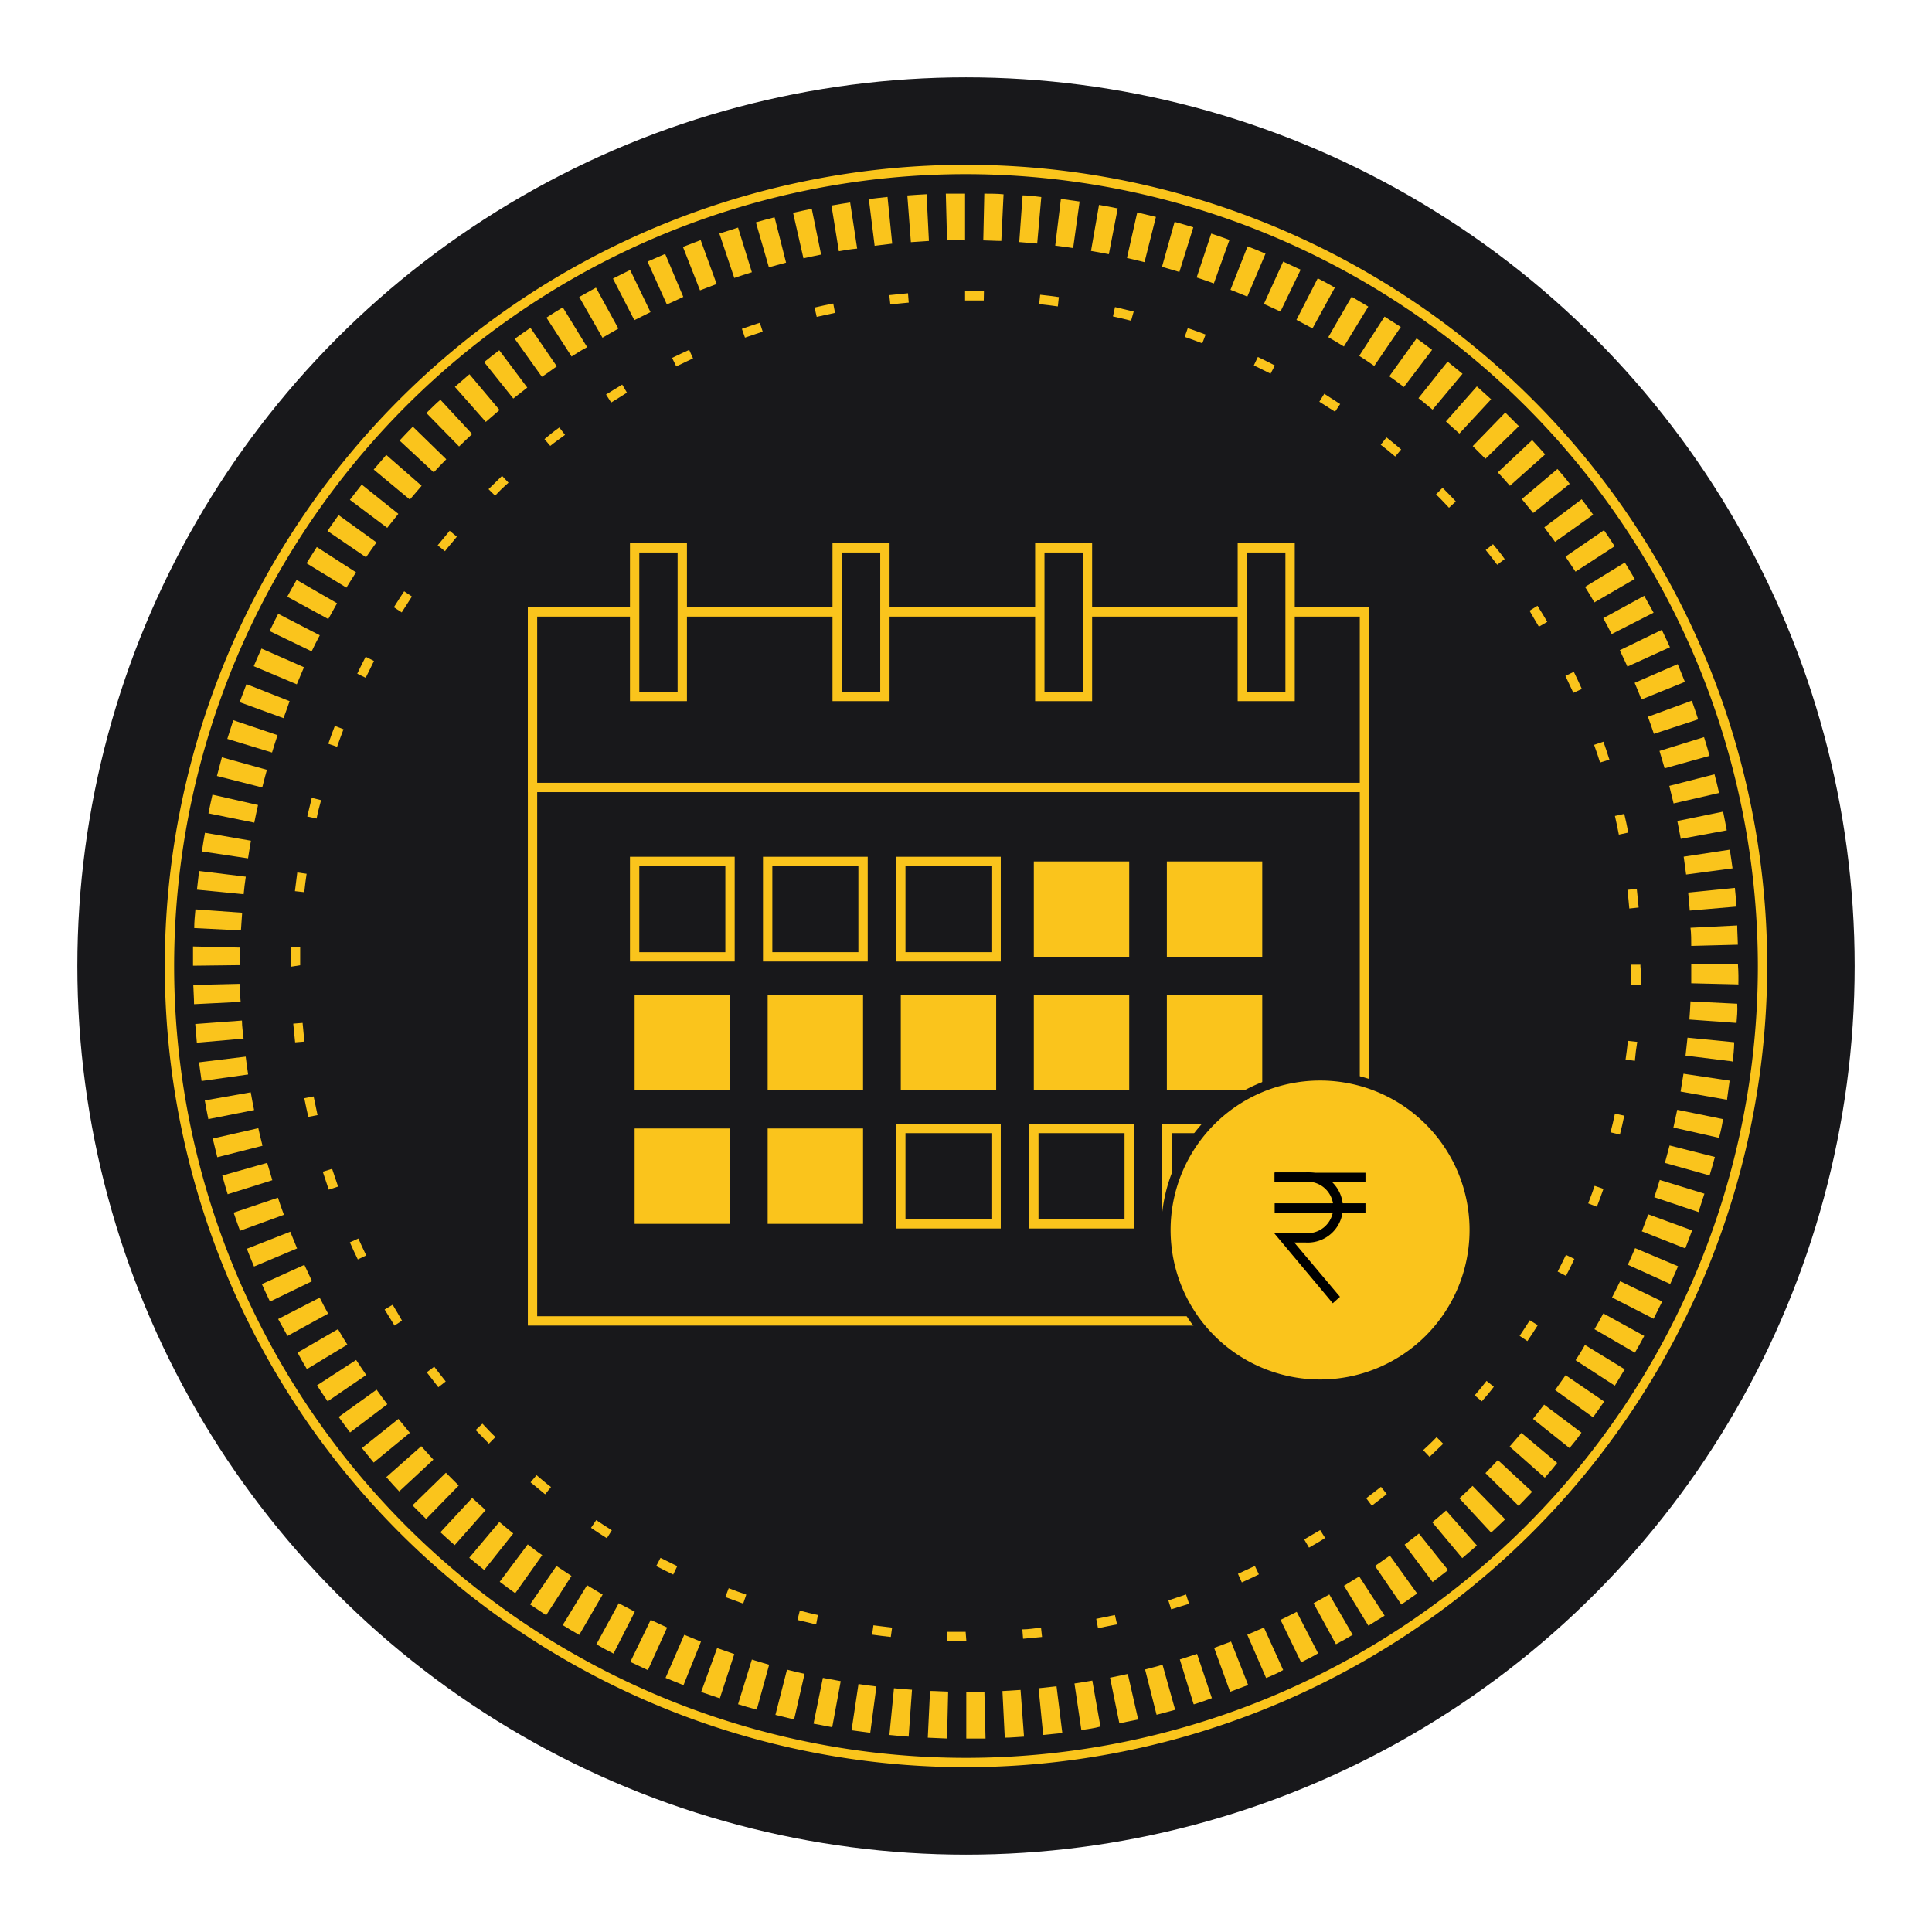 <svg id="Oulined" xmlns="http://www.w3.org/2000/svg" viewBox="0 0 206.8 206.8"><defs><style>.cls-1{fill:#18181b;}.cls-2{fill:#fac41c;}</style></defs><title>Exit Options</title><circle class="cls-1" cx="103.4" cy="103.4" r="95.12"/><path class="cls-2" d="M103.43,186.09v-5c.65,0,1.29,0,1.94,0l.12,5C104.81,186.09,104.12,186.09,103.43,186.09Zm-2.06,0L99.31,186l.24-5c.65,0,1.29.06,1.94.07Zm6.18-.08-.25-5,1.94-.12.37,5C108.92,185.92,108.24,186,107.55,186Zm-10.29-.12c-.69-.05-1.38-.11-2.06-.18l.49-5c.64.06,1.29.12,1.93.16Zm14.4-.18-.49-5,1.92-.21.62,5Zm-18.51-.23-2-.27.74-4.95c.64.1,1.27.18,1.92.26Zm22.6-.28-.74-5c.64-.09,1.28-.2,1.91-.31l.87,4.92C117.11,185,116.43,185.08,115.75,185.18Zm-26.67-.32-2-.38,1-4.9,1.91.35Zm30.74-.4-1-4.9,1.9-.4,1.11,4.87C121.16,184.18,120.49,184.33,119.82,184.46ZM85,184.05l-2-.49,1.24-4.84c.62.16,1.25.31,1.88.45Zm38.8-.5-1.23-4.85c.63-.16,1.25-.32,1.87-.5l1.35,4.82ZM81,183c-.67-.18-1.33-.37-2-.58l1.48-4.78c.61.19,1.23.38,1.85.55Zm46.76-.6-1.47-4.77c.62-.2,1.23-.39,1.84-.6l1.59,4.74C129.12,182,128.46,182.23,127.8,182.43Zm-50.71-.61-2-.68,1.71-4.7,1.84.64Zm54.62-.7-1.71-4.7,1.81-.68,1.83,4.65Zm-58.51-.71-1.92-.78,2-4.61,1.79.73Zm62.35-.8-2-4.6,1.78-.77,2.06,4.55C136.8,179.07,136.18,179.35,135.55,179.61Zm-66.16-.81-1.88-.88,2.18-4.5,1.76.82Zm69.9-.88-2.18-4.5c.59-.28,1.16-.57,1.73-.86l2.29,4.44C140.52,177.32,139.9,177.62,139.29,177.92ZM65.67,177c-.62-.31-1.22-.63-1.83-1l2.39-4.39,1.72.91ZM143,176l-2.4-4.39,1.69-.94,2.5,4.32C144.15,175.38,143.55,175.71,143,176ZM62,175q-.9-.51-1.77-1.05l2.61-4.27c.55.34,1.11.67,1.67,1Zm84.46-1-2.6-4.26,1.63-1,2.72,4.2C147.67,173.26,147.09,173.63,146.5,174Zm-88-1.11-1.72-1.15,2.82-4.12,1.61,1.07ZM150,171.75l-2.82-4.13,1.59-1.11,2.92,4.06Zm-94.85-1.21c-.56-.4-1.11-.81-1.66-1.23l3-4c.51.39,1,.78,1.55,1.15Zm98.2-1.2-3-4c.52-.39,1-.79,1.53-1.19l3.12,3.91ZM51.83,168.05c-.54-.43-1.07-.87-1.6-1.31l3.22-3.83c.49.42,1,.83,1.49,1.23Zm104.69-1.27-3.21-3.84c.5-.41,1-.83,1.47-1.26l3.31,3.75ZM48.67,165.39q-.78-.67-1.53-1.38l3.4-3.67c.47.44,1,.88,1.44,1.3Zm110.94-1.34-3.4-3.67c.48-.44.95-.88,1.41-1.33l3.49,3.58C160.61,163.11,160.12,163.58,159.61,164.05Zm-114-1.46c-.49-.48-1-1-1.46-1.46l3.58-3.49c.45.46.91.92,1.37,1.37Zm116.92-1.42L159,157.68c.45-.46.89-.93,1.33-1.4l3.67,3.4C163.52,160.18,163.05,160.68,162.57,161.17Zm-119.8-1.53c-.47-.51-.93-1-1.38-1.53l3.74-3.31,1.3,1.44Zm122.6-1.49-3.74-3.31,1.26-1.46,3.83,3.21Q166.06,157.39,165.37,158.15ZM40,156.55,38.74,155l3.91-3.12c.4.5.81,1,1.22,1.49ZM168,155l-3.91-3.12,1.19-1.53,4,3C168.88,153.92,168.46,154.46,168,155ZM37.47,153.33c-.41-.55-.82-1.1-1.22-1.66l4.06-2.92c.37.53.76,1.05,1.15,1.56Zm133.05-1.62-4.06-2.92,1.12-1.59,4.13,2.82C171.32,150.59,170.92,151.15,170.52,151.71ZM35.07,150q-.59-.86-1.14-1.71l4.19-2.72c.36.54.71,1.08,1.08,1.61Zm137.78-1.68-4.2-2.72c.36-.55.7-1.09,1-1.64l4.26,2.61Zm-140-1.77q-.54-.89-1-1.77l4.33-2.51c.32.56.65,1.11,1,1.66ZM175,144.79l-4.33-2.51c.33-.56.64-1.12.95-1.69L176,143C175.69,143.59,175.35,144.19,175,144.79ZM30.77,143c-.33-.6-.65-1.2-1-1.81l4.45-2.29c.29.58.59,1.14.9,1.71ZM177,141.16l-4.45-2.28c.3-.58.58-1.16.87-1.74l4.5,2.17C177.61,139.93,177.3,140.55,177,141.16Zm-148.1-1.84c-.3-.62-.59-1.24-.87-1.87l4.55-2.06c.27.59.54,1.17.82,1.75Zm149.89-1.88-4.55-2.06c.27-.59.52-1.18.78-1.78l4.6,1.94C179.34,136.18,179.07,136.81,178.78,137.44ZM27.19,135.57c-.26-.63-.52-1.26-.77-1.9l4.65-1.83c.24.6.48,1.19.73,1.79Zm153.2-1.94-4.65-1.83.69-1.82,4.69,1.72C180.89,132.34,180.64,133,180.39,133.63Zm-154.7-1.89c-.24-.64-.46-1.29-.68-1.94l4.74-1.6c.2.61.41,1.22.64,1.83Zm156.12-2-4.74-1.59c.21-.61.4-1.23.59-1.85l4.78,1.47C182.24,128.43,182,129.09,181.81,129.74ZM24.37,127.83c-.2-.65-.39-1.31-.58-2l4.81-1.36c.18.62.36,1.24.55,1.86Zm158.66-2-4.82-1.35c.17-.62.34-1.24.5-1.87l4.85,1.23C183.39,124.47,183.21,125.13,183,125.79ZM23.26,123.87c-.17-.67-.33-1.34-.49-2l4.88-1.11c.14.63.29,1.26.45,1.88ZM184,121.79l-4.88-1.1c.14-.63.28-1.26.41-1.9l4.9,1C184.33,120.46,184.19,121.13,184,121.79Zm-161.7-2c-.14-.67-.26-1.34-.38-2l4.92-.87c.11.64.23,1.27.36,1.9Zm162.51-2.08-4.92-.87c.11-.63.21-1.27.31-1.91l4.94.74Q185,116.74,184.85,117.76Zm-163.23-2c-.1-.68-.19-1.36-.28-2l5-.61c.08.64.16,1.28.26,1.91Zm163.84-2.1-5-.62q.12-1,.21-1.92l5,.49C185.62,112.31,185.54,113,185.46,113.68Zm-164.35-2c-.06-.68-.12-1.36-.17-2l5-.37c0,.64.11,1.29.17,1.93Zm164.76-2.12-5-.36c.05-.65.09-1.29.12-1.94l5,.25C186,108.21,185.92,108.89,185.87,109.57Zm-165.06-2c0-.68-.06-1.37-.08-2.06l5-.12c0,.65,0,1.29.07,1.93Zm165.26-2.12-5-.12c0-.65,0-1.29,0-1.94v-.13h5v.07C186.09,104.09,186.09,104.77,186.07,105.46Zm-165.37-2v-.06c0-.67,0-1.34,0-2l5,.12c0,.63,0,1.25,0,1.88Zm160.37-2.12c0-.65,0-1.29-.08-1.94l5-.25c0,.69.06,1.37.07,2.06ZM25.79,99.59l-5-.25c0-.68.07-1.37.13-2l5,.36Zm155.08-2.12c-.05-.65-.1-1.29-.17-1.93l5-.5c.07.68.13,1.37.18,2ZM26.08,95.72l-5-.49c.07-.68.15-1.36.23-2l5,.61Q26.17,94.76,26.08,95.72Zm154.4-2.11c-.08-.64-.17-1.28-.26-1.91l4.94-.75c.11.68.2,1.36.29,2ZM26.55,91.88l-4.94-.74c.1-.68.21-1.36.33-2l4.92.85C26.75,90.6,26.65,91.24,26.55,91.88Zm153.36-2.09c-.12-.64-.24-1.28-.37-1.91l4.9-1c.14.67.27,1.35.39,2ZM27.22,88.06l-4.91-1c.14-.67.28-1.35.43-2l4.88,1.11C27.48,86.8,27.34,87.43,27.22,88.06ZM179.14,86c-.15-.63-.3-1.26-.46-1.88l4.84-1.24c.18.67.34,1.33.49,2ZM28.07,84.29l-4.85-1.23c.17-.67.35-1.33.53-2l4.82,1.34C28.4,83,28.23,83.66,28.07,84.29Zm150.11-2.05c-.18-.63-.36-1.24-.55-1.86l4.77-1.48c.21.66.4,1.32.59,2ZM29.12,80.55l-4.79-1.46c.21-.66.42-1.32.64-2l4.74,1.6C29.5,79.32,29.3,79.94,29.12,80.55Zm147.91-2c-.2-.61-.42-1.22-.64-1.83l4.7-1.72c.23.65.46,1.3.68,2ZM30.35,76.87l-4.7-1.71c.24-.64.48-1.29.73-1.93L31,75.05C30.8,75.65,30.57,76.26,30.35,76.87Zm145.35-2c-.23-.6-.48-1.19-.73-1.78l4.61-2c.26.63.52,1.26.77,1.9ZM31.77,73.25l-4.61-1.94c.27-.63.54-1.26.83-1.89l4.55,2C32.28,72.06,32,72.66,31.77,73.25Zm142.43-1.9c-.27-.59-.54-1.17-.82-1.75l4.5-2.18q.45.93.87,1.86ZM33.36,69.72l-4.5-2.17c.3-.62.6-1.24.92-1.85L34.23,68Q33.78,68.83,33.36,69.72Zm139.15-1.85c-.29-.57-.59-1.14-.9-1.7l4.39-2.4c.32.6.65,1.2,1,1.81ZM35.14,66.26l-4.39-2.39c.32-.6.66-1.21,1-1.8l4.33,2.5C35.76,65.13,35.45,65.69,35.14,66.26Zm135.52-1.78c-.32-.56-.65-1.11-1-1.66l4.26-2.61c.36.58.71,1.17,1.06,1.76ZM37.08,62.9l-4.27-2.61c.36-.58.73-1.17,1.1-1.74l4.2,2.71C37.76,61.81,37.41,62.35,37.08,62.9Zm131.56-1.71c-.35-.54-.71-1.08-1.07-1.61l4.12-2.83c.39.57.77,1.14,1.14,1.72ZM39.18,59.65l-4.13-2.82c.39-.57.79-1.14,1.19-1.7l4.06,2.93C39.92,58.58,39.55,59.11,39.18,59.65ZM166.45,58c-.37-.53-.76-1-1.15-1.56l4-3q.63.81,1.23,1.65Zm-125-1.5-4-3c.42-.55.84-1.09,1.27-1.63L42.64,55Zm122.66-1.59c-.4-.5-.81-1-1.22-1.49l3.82-3.22c.44.52.88,1,1.31,1.59ZM43.87,53.47,40,50.26c.44-.53.89-1,1.34-1.57L45.13,52Q44.49,52.74,43.87,53.47ZM161.62,52c-.43-.48-.86-1-1.3-1.43L164,47.11c.47.51.93,1,1.39,1.53ZM46.43,50.56l-3.66-3.4c.46-.5.94-1,1.42-1.49l3.58,3.49C47.31,49.62,46.87,50.09,46.43,50.56ZM159,49.11c-.45-.46-.9-.91-1.36-1.36l3.48-3.59c.5.48,1,1,1.46,1.46ZM49.14,47.79l-3.5-3.58c.5-.48,1-1,1.5-1.42l3.4,3.67C50.07,46.9,49.6,47.34,49.14,47.79Zm107.07-1.38c-.47-.44-1-.87-1.44-1.3l3.31-3.75,1.53,1.38ZM52,45.16l-3.31-3.75,1.56-1.35,3.22,3.83Zm101.34-1.31c-.5-.42-1-.83-1.51-1.23l3.12-3.91,1.6,1.3ZM54.94,42.66l-3.12-3.9c.53-.43,1.07-.85,1.62-1.27l3,4Zm95.33-1.23c-.51-.39-1-.77-1.56-1.15l2.92-4.06c.56.4,1.11.81,1.66,1.23ZM58,40.33,55.1,36.27c.55-.4,1.11-.8,1.68-1.18l2.82,4.12C59.07,39.58,58.54,40,58,40.33Zm89.1-1.16c-.53-.37-1.07-.73-1.61-1.08l2.71-4.2L149.94,35Zm-85.91-1L58.49,34c.58-.38,1.16-.74,1.75-1.1l2.61,4.26C62.3,37.45,61.75,37.79,61.21,38.14Zm82.66-1.08c-.55-.34-1.11-.67-1.67-1l2.5-4.33,1.78,1.06Zm-79.36-.94L62,31.79l1.79-1,2.4,4.38Zm76-1-1.72-.91,2.28-4.45c.62.32,1.23.64,1.83,1ZM67.9,34.27l-2.29-4.45c.61-.31,1.22-.62,1.84-.92l2.18,4.51C69.05,33.69,68.47,34,67.9,34.27Zm69.16-.92-1.77-.82L137.35,28l1.87.87Zm-65.68-.76L69.31,28l1.89-.82,1.94,4.6C72.55,32.06,72,32.32,71.38,32.59Zm62.13-.84c-.59-.25-1.19-.49-1.8-.73l1.83-4.65q1,.38,1.92.78Zm-58.58-.67L73.1,26.43,75,25.7l1.71,4.7Zm55-.74c-.61-.22-1.22-.44-1.84-.64L129.65,25c.65.22,1.3.44,1.95.68Zm-51.33-.58L77,25l2-.64,1.48,4.78C79.79,29.35,79.18,29.55,78.57,29.76Zm47.64-.65-1.86-.55,1.35-4.81c.66.18,1.32.37,2,.58Zm-43.94-.5L80.91,23.8c.66-.19,1.32-.37,2-.54l1.23,4.85Zm40.21-.55-1.88-.45,1.1-4.87q1,.23,2,.48ZM86,27.65l-1.11-4.87c.66-.15,1.34-.3,2-.43l1,4.9C87.28,27.37,86.65,27.51,86,27.65Zm32.69-.44c-.64-.13-1.27-.24-1.91-.35l.86-4.93c.68.12,1.35.24,2,.38Zm-28.9-.32L89,22c.67-.12,1.35-.23,2-.33l.75,4.94C91.09,26.67,90.45,26.77,89.81,26.89Zm25.08-.34c-.64-.1-1.28-.18-1.92-.26l.61-5,2,.28Zm-21.25-.24-.62-5c.68-.09,1.37-.16,2-.23l.5,5Zm17.4-.24-1.92-.16.36-5c.68,0,1.37.11,2,.18ZM97.5,25.92l-.38-5c.69-.05,1.37-.1,2.06-.13l.25,5Zm9.68-.13c-.64,0-1.29-.05-1.93-.06l.11-5c.69,0,1.38,0,2.06.07Zm-5.81-.06-.13-5c.69,0,1.37,0,2.06,0v5C102.66,25.7,102,25.71,101.37,25.73Z"/><path class="cls-2" d="M103.4,189.16a85.76,85.76,0,1,1,85.76-85.76A85.85,85.85,0,0,1,103.4,189.16Zm0-170.52a84.76,84.76,0,1,0,84.76,84.76A84.85,84.85,0,0,0,103.4,18.64Z"/><path class="cls-2" d="M103.44,175.67h-.08c-.63,0-1.29,0-2,0l0-1c.65,0,1.3,0,2,0Zm6.07-.26-.08-1c.66,0,1.33-.12,2-.19l.11,1C110.86,175.29,110.19,175.35,109.51,175.41Zm-14.16-.19c-.67-.07-1.34-.16-2-.25l.14-1,2,.25Zm22.18-.94-.19-1,2-.41.23,1C118.86,174,118.2,174.15,117.53,174.28Zm-30.17-.4c-.66-.15-1.32-.31-2-.48l.25-1c.64.17,1.29.33,1.94.47Zm38-1.62-.3-.95,1.89-.64.33,1Zm-45.81-.61-1.91-.7L78,170c.62.24,1.25.47,1.88.69Zm53.37-2.28-.41-.91,1.81-.84.43.9C134.17,168.81,133.56,169.09,132.94,169.37Zm-60.86-.83c-.61-.29-1.22-.6-1.82-.91l.46-.88,1.79.89Zm68.05-2.89-.51-.87c.58-.33,1.14-.68,1.71-1l.53.84C141.29,165,140.71,165.3,140.13,165.65Zm-75.15-1c-.57-.36-1.14-.73-1.7-1.11l.56-.83c.55.37,1.11.74,1.67,1.09Zm81.88-3.48-.6-.8,1.58-1.22.62.78Zm-88.49-1.22c-.53-.42-1-.85-1.56-1.28l.64-.77c.51.43,1,.86,1.55,1.27Zm94.68-4-.69-.73c.48-.45,1-.92,1.43-1.39l.71.71C154,155,153.54,155.45,153.05,155.91ZM52.33,154.53c-.48-.48-.95-1-1.42-1.46l.73-.68c.46.48.92,1,1.39,1.43ZM158.61,150l-.76-.64c.43-.51.85-1,1.27-1.55l.78.63C159.48,149,159.05,149.51,158.61,150ZM46.92,148.49c-.42-.53-.83-1.06-1.24-1.6l.8-.6c.4.53.81,1.06,1.23,1.58Zm116.57-4.94-.83-.56c.37-.55.73-1.11,1.09-1.67l.85.53C164.24,142.42,163.87,143,163.49,143.55ZM42.23,141.89c-.36-.57-.71-1.14-1.06-1.72l.86-.51c.34.57.69,1.14,1,1.7Zm125.39-5.32-.89-.46c.31-.59.6-1.19.89-1.79l.9.44C168.23,135.37,167.93,136,167.62,136.57ZM38.3,134.81c-.29-.6-.58-1.21-.85-1.83l.91-.41c.27.61.55,1.21.84,1.81Zm132.63-5.64-.93-.36c.24-.62.47-1.25.69-1.88l.94.33C171.41,127.9,171.17,128.54,170.93,129.17ZM35.19,127.34c-.22-.64-.43-1.28-.64-1.92l1-.31c.21.64.42,1.27.64,1.9Zm138.2-5.89-1-.25c.17-.65.33-1.3.47-2l1,.22Q173.65,120.46,173.39,121.45ZM33,119.55c-.15-.65-.29-1.31-.43-2l1-.19q.2,1,.42,2Zm142-6-1-.14c.1-.66.18-1.32.25-2l1,.11C175.14,112.16,175.06,112.83,175,113.5ZM31.59,111.57c-.07-.67-.14-1.34-.2-2l1-.08c.06.66.12,1.33.19,2Zm144-6.15-1,0c0-.67,0-1.33,0-2v-.16h1v.16C175.66,104.08,175.66,104.75,175.64,105.42ZM31.13,103.48v-.08q0-1,0-2l1,0q0,1,0,1.92ZM174.4,97.25c-.06-.66-.12-1.33-.2-2l1-.11c.07.67.14,1.34.2,2ZM32.57,95.5l-1-.11c.08-.67.16-1.34.25-2l1,.14C32.72,94.17,32.64,94.84,32.57,95.5Zm140.71-6.16q-.19-1-.42-2l1-.22c.15.65.3,1.31.43,2ZM33.89,87.62l-1-.22c.15-.66.31-1.32.48-2l1,.25C34.19,86.32,34,87,33.89,87.62Zm137.38-6c-.2-.63-.41-1.27-.64-1.89l1-.34c.22.64.44,1.28.64,1.92ZM36.08,79.94l-.94-.33c.22-.64.46-1.28.7-1.91l.93.36C36.53,78.68,36.3,79.31,36.08,79.94Zm132.33-5.78c-.28-.61-.56-1.21-.85-1.81l.9-.44c.3.61.58,1.22.86,1.84ZM39.14,72.55l-.9-.44c.29-.61.59-1.21.9-1.81l.89.45C39.73,71.35,39.43,72,39.14,72.55Zm125.58-5.47c-.34-.58-.68-1.14-1-1.71l.85-.53c.36.57.71,1.14,1.05,1.72ZM43,65.55,42.16,65c.36-.58.73-1.15,1.1-1.71l.83.56Q43.54,64.7,43,65.55Zm117.26-5.1c-.4-.54-.81-1.06-1.23-1.58l.78-.62c.43.52.84,1,1.25,1.59ZM47.63,59l-.78-.63c.42-.53.85-1,1.28-1.56l.77.64C48.47,58,48,58.5,47.63,59ZM155.1,54.35c-.46-.48-.92-1-1.39-1.43l.7-.71c.48.48,1,1,1.42,1.46ZM53,53.06l-.71-.7,1.45-1.42.69.73C53.9,52.13,53.42,52.59,53,53.06Zm96.34-4.19c-.51-.43-1-.85-1.55-1.26l.62-.79c.53.42,1.06.85,1.57,1.29ZM58.9,47.73,58.28,47c.52-.42,1-.84,1.59-1.24l.61.79C60,46.9,59.42,47.31,58.9,47.73Zm84-3.66L141.22,43l.53-.85,1.7,1.1Zm-77.49-1-.54-.84c.57-.36,1.15-.71,1.73-1.06l.51.86C66.53,42.39,66,42.74,65.41,43.09ZM136,40l-1.79-.89.43-.9c.61.29,1.22.6,1.82.91Zm-63.62-.79-.44-.9c.61-.3,1.22-.58,1.83-.86l.41.91C73.59,38.65,73,38.93,72.39,39.22Zm56.31-2.46c-.62-.24-1.25-.47-1.88-.69l.33-.94c.64.22,1.28.45,1.91.69Zm-48.95-.61-.33-.94c.64-.23,1.28-.44,1.92-.65l.31.95Zm41.33-1.81c-.64-.16-1.29-.32-1.94-.46l.22-1c.66.15,1.32.31,2,.48Zm-33.65-.41-.23-1c.66-.16,1.32-.3,2-.43l.19,1Zm25.81-1.12c-.66-.09-1.32-.18-2-.25l.11-1c.67.07,1.34.15,2,.25ZM95.3,32.59l-.11-1,2-.2.08,1C96.63,32.45,96,32.51,95.3,32.59Zm10-.43c-.63,0-1.25,0-1.88,0h-.12v-1h.12c.64,0,1.27,0,1.9,0Z"/><rect class="cls-1" x="56.99" y="65.45" width="89.05" height="75.94"/><path class="cls-2" d="M146.55,141.89H56.5V65h90.05Zm-89.05-1h88.05V66H57.5Z"/><rect class="cls-1" x="56.99" y="65.45" width="89.05" height="18.84"/><path class="cls-2" d="M146.55,84.79H56.5V65h90.05Zm-89.05-1h88.05V66H57.5Z"/><rect class="cls-1" x="67.93" y="92.21" width="10.21" height="10.21"/><path class="cls-2" d="M78.64,102.92H67.43V91.71H78.64Zm-10.21-1h9.21V92.71H68.43Z"/><rect class="cls-1" x="82.17" y="92.21" width="10.21" height="10.21"/><path class="cls-2" d="M92.88,102.92H81.67V91.71H92.88Zm-10.21-1h9.21V92.71H82.67Z"/><rect class="cls-1" x="96.42" y="92.21" width="10.21" height="10.21"/><path class="cls-2" d="M107.12,102.92H95.92V91.71h11.2Zm-10.2-1h9.2V92.71h-9.2Z"/><rect class="cls-2" x="110.66" y="92.21" width="10.21" height="10.21"/><rect class="cls-2" x="124.9" y="92.21" width="10.21" height="10.21"/><rect class="cls-2" x="67.93" y="106.5" width="10.21" height="10.21"/><rect class="cls-2" x="82.17" y="106.5" width="10.21" height="10.21"/><rect class="cls-2" x="96.42" y="106.5" width="10.21" height="10.21"/><rect class="cls-2" x="110.66" y="106.5" width="10.21" height="10.21"/><rect class="cls-2" x="124.9" y="106.5" width="10.21" height="10.21"/><rect class="cls-2" x="67.93" y="120.79" width="10.21" height="10.21"/><rect class="cls-2" x="82.17" y="120.79" width="10.21" height="10.21"/><rect class="cls-1" x="96.42" y="120.79" width="10.21" height="10.21"/><path class="cls-2" d="M107.12,131.5H95.92V120.29h11.2Zm-10.2-1h9.2v-9.21h-9.2Z"/><rect class="cls-1" x="110.66" y="120.79" width="10.21" height="10.21"/><path class="cls-2" d="M121.37,131.5H110.16V120.29h11.21Zm-10.21-1h9.21v-9.21h-9.21Z"/><rect class="cls-1" x="124.9" y="120.79" width="10.21" height="10.21"/><path class="cls-2" d="M135.61,131.5h-11.2V120.29h11.2Zm-10.2-1h9.2v-9.21h-9.2Z"/><rect class="cls-1" x="67.93" y="58.64" width="5.1" height="15.92"/><path class="cls-2" d="M73.53,75.05h-6.1V58.14h6.1Zm-5.1-1h4.1V59.14h-4.1Z"/><rect class="cls-1" x="89.61" y="58.64" width="5.1" height="15.92"/><path class="cls-2" d="M95.22,75.05H89.11V58.14h6.11Zm-5.11-1h4.11V59.14H90.11Z"/><rect class="cls-1" x="111.3" y="58.64" width="5.1" height="15.92"/><path class="cls-2" d="M116.9,75.05h-6.1V58.14h6.1Zm-5.1-1h4.1V59.14h-4.1Z"/><rect class="cls-1" x="132.98" y="58.64" width="5.1" height="15.92"/><path class="cls-2" d="M138.59,75.05h-6.11V58.14h6.11Zm-5.11-1h4.11V59.14h-4.11Z"/><circle class="cls-2" cx="141.3" cy="131.66" r="16.5"/><path class="cls-1" d="M141.3,148.66a17,17,0,1,1,17-17A17,17,0,0,1,141.3,148.66Zm0-33a16,16,0,1,0,16,16A16,16,0,0,0,141.3,115.66Z"/><path d="M142.66,139.5,136.39,132h3.4a2.76,2.76,0,1,0,0-5.51h-3.35v-1h3.35a3.76,3.76,0,1,1,0,7.51h-1.25l4.89,5.81Z"/><rect x="136.44" y="125.53" width="9.72" height="1"/><rect x="136.44" y="128.8" width="9.72" height="1"/></svg>